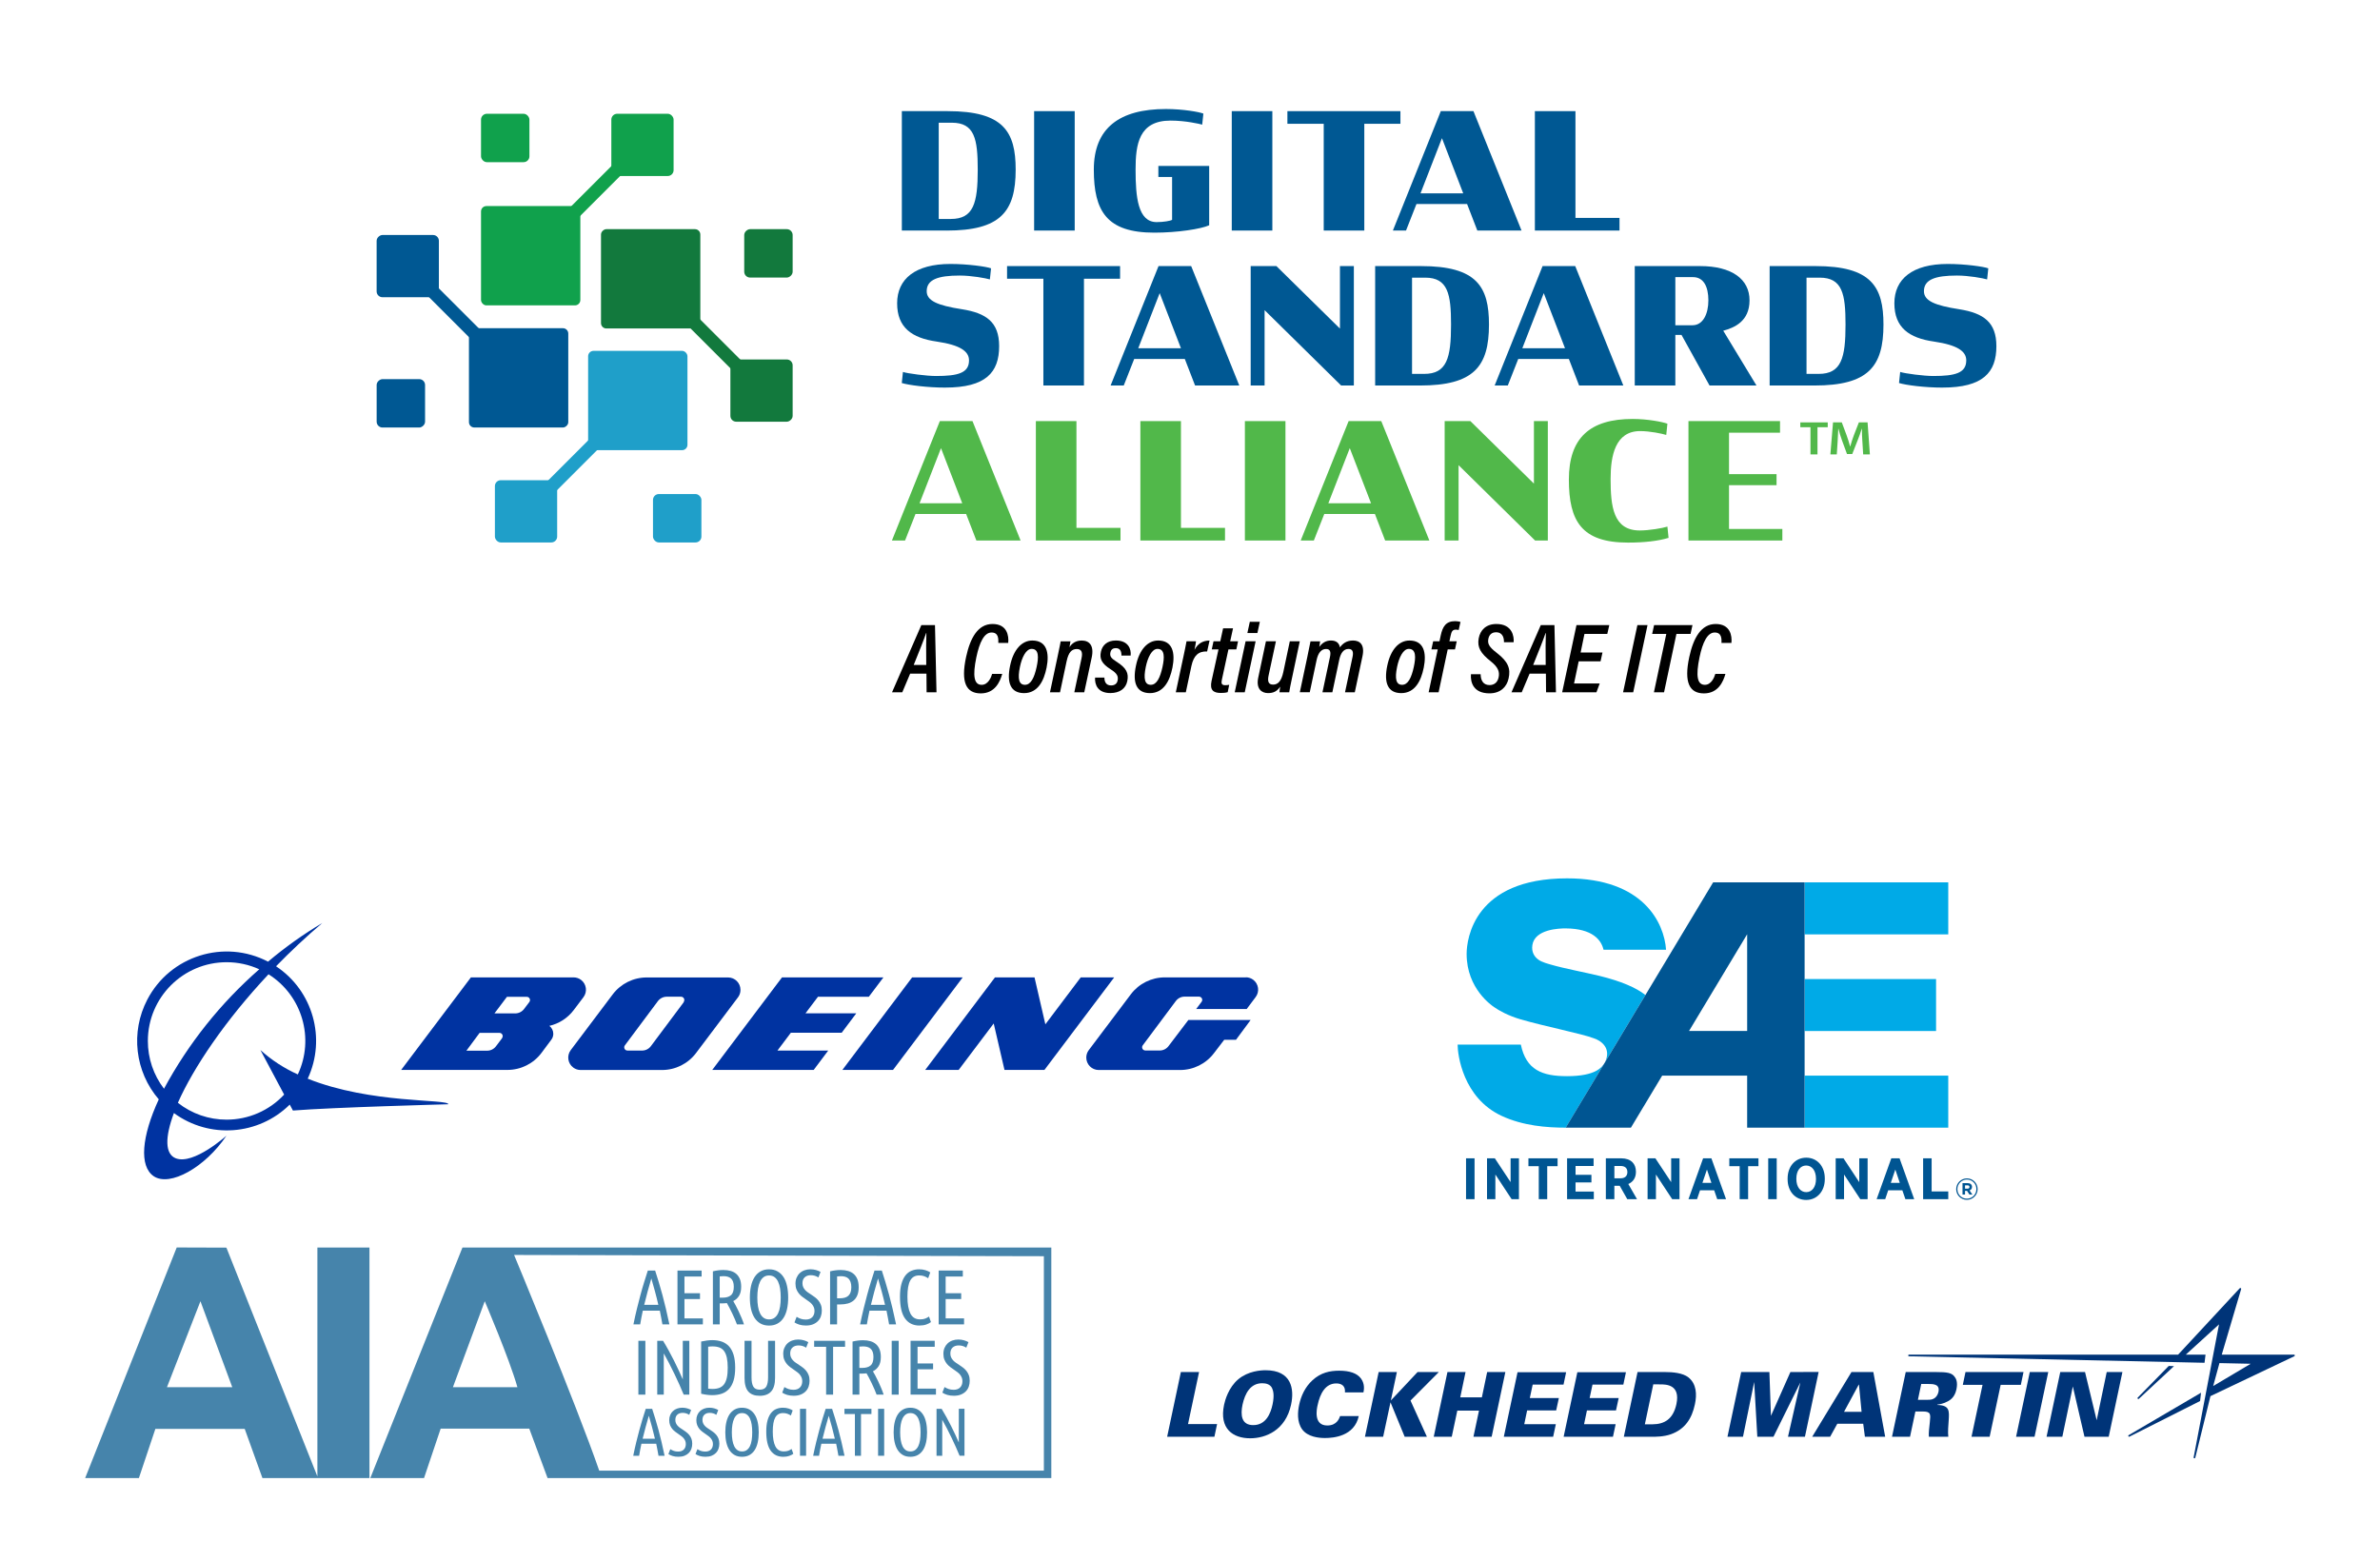 <?xml version="1.0" encoding="UTF-8"?><svg id="uuid-d65af43d-0f72-420c-bfb8-dbbe953b97a3" xmlns="http://www.w3.org/2000/svg" width="406.35mm" height="266.59mm" viewBox="0 0 1151.86 755.69"><path d="M440.49,326.09l-3.81,9.02h-4.96s14.18-32.52,14.18-32.52h6.61l.73,32.52h-4.79l-.07-9.02h-7.89ZM448.28,321.88c-.07-6.94-.07-12.42.07-15.43h-.13c-1.03,3.07-3.31,8.76-6.01,15.43h6.07Z"/><path d="M485.05,326.21c-1.02,3.66-3.44,9.43-10.38,9.43s-9.82-5.14-7.09-17.71c2-9.2,5.75-15.88,12.78-15.88s7.97,5.67,7.59,9.17h-4.79c.03-1.72.25-5.05-3.28-5.05s-5.85,4.72-7.36,12.03c-1.86,8.98-1.13,13.3,2.58,13.3,3.14,0,4.63-3.7,5.06-5.28h4.89Z"/><path d="M506.51,323.2c-1.28,6.44-4.29,12.31-10.88,12.31s-8.47-5.12-6.78-13.22c1.6-7.81,5.67-12.24,10.76-12.24,6.97,0,8.36,5.9,6.91,13.15ZM493.62,322.82c-1.21,5.82-.46,8.67,2.42,8.67s4.53-3.45,5.66-8.62c.99-4.56,1.19-8.77-2.41-8.77-2.71,0-4.72,4.1-5.67,8.71Z"/><path d="M511.78,318.1c1.09-5.06,1.39-6.73,1.56-7.66h4.73c-.06.6-.28,1.9-.47,2.83,1.2-1.86,3.02-3.21,5.94-3.21,3.71,0,6.03,2.45,4.83,8.15l-3.62,16.91h-4.81l3.5-16.52c.6-2.79.05-4.43-2.3-4.43-2.48,0-4.01,1.61-4.92,5.9l-3.2,15.05h-4.86l3.62-17.01Z"/><path d="M534.51,327.99c-.02,1.89.7,3.8,3.19,3.8,1.79,0,2.87-.84,3.19-2.36.44-2.09-.25-3.46-3.32-5.42-4.52-2.86-5.47-5.21-4.74-8.57.67-3.11,3.05-5.4,7.22-5.4,5.97,0,7.51,4.1,7.16,7.28h-4.46c.03-1.92-.52-3.59-2.75-3.59-1.12,0-2.22.46-2.57,2.02-.42,1.81.24,2.85,2.75,4.43,5.16,3.23,6.13,5.77,5.41,9.46-.72,3.66-3.66,5.84-8.2,5.84-6.12,0-7.6-4.06-7.41-7.5h4.53Z"/><path d="M567.42,323.2c-1.28,6.44-4.29,12.31-10.88,12.31s-8.47-5.12-6.78-13.22c1.6-7.81,5.67-12.24,10.76-12.24,6.97,0,8.36,5.9,6.91,13.15ZM554.53,322.82c-1.21,5.82-.46,8.67,2.42,8.67s4.53-3.45,5.66-8.62c.99-4.56,1.19-8.77-2.41-8.77-2.71,0-4.72,4.1-5.67,8.71Z"/><path d="M572.55,318.78c.85-4.01,1.4-6.58,1.7-8.35h4.58c-.13.97-.25,1.9-.72,4.13,1.64-3.12,4.11-4.48,7.28-4.5l-1.17,5.29c-4.17-.18-6.52,1.97-7.6,7l-2.71,12.76h-4.85l3.48-16.33Z"/><path d="M587.32,310.43h3.26l1.37-6.27h4.8l-1.37,6.27h3.8l-.82,3.93h-3.83l-3.18,14.69c-.33,1.58-.26,2.63,1.61,2.63.72,0,1.46-.09,1.94-.19l-.72,3.56c-1.01.34-2.47.38-3.4.38-3.64,0-5.33-1.48-4.43-5.77l3.37-15.31h-3.26l.85-3.93Z"/><path d="M602.84,310.43h4.85l-5.26,24.67h-4.85l5.26-24.67ZM604.88,300.98h4.85l-1.18,5.45h-4.85l1.18-5.45Z"/><path d="M625.33,328.03c-.71,3.43-1.24,5.84-1.38,7.08h-4.72c.02-.68.25-1.98.37-2.73-1.55,2.26-3.27,3.12-5.91,3.12-3.03,0-5.91-1.99-4.73-7.52l3.72-17.55h4.83l-3.52,16.42c-.57,2.68-.32,4.54,2.16,4.54,2.29,0,3.98-1.58,4.94-6.07l3.14-14.89h4.83l-3.72,17.59Z"/><path d="M632.74,317.84c.98-4.64,1.28-6.2,1.51-7.4h4.65c-.01.3-.24,1.94-.41,2.7,1.45-1.98,3.26-3.09,5.66-3.09,2.57,0,4,1.23,4.33,3.32,1.32-1.81,3.18-3.32,6.35-3.32s5.8,1.85,4.57,7.62l-3.71,17.43h-4.73l3.65-17.17c.44-2.14.18-3.81-1.97-3.81-2.46,0-3.84,2.17-4.49,5.31l-3.33,15.68h-4.78l3.63-17.08c.53-2.53.09-3.88-1.89-3.88-2.34,0-3.86,1.95-4.59,5.41l-3.3,15.54h-4.81l3.67-17.27Z"/><path d="M689.05,323.2c-1.28,6.44-4.29,12.31-10.88,12.31s-8.47-5.12-6.78-13.22c1.6-7.81,5.67-12.24,10.76-12.24,6.97,0,8.36,5.9,6.91,13.15ZM676.16,322.82c-1.21,5.82-.46,8.67,2.42,8.67s4.53-3.45,5.66-8.62c.99-4.56,1.19-8.77-2.41-8.77-2.71,0-4.72,4.1-5.67,8.71Z"/><path d="M691.43,335.11l4.4-20.75h-3.07l.86-3.93h3.05l.59-2.78c.91-4.26,2.47-6.98,7.01-6.98.76,0,2.15.2,2.57.37l-.87,3.93c-.38-.08-.84-.19-1.4-.19-1.69,0-2.1,1.06-2.52,2.99l-.58,2.66h3.55l-.85,3.93h-3.52l-4.4,20.75h-4.81Z"/><path d="M716.59,326.37c.02,2.58,1.01,5.25,4.3,5.25,2.35,0,3.94-1.37,4.43-3.85.5-2.58-.22-4.81-3.92-7.73-4.79-3.78-6.53-6.69-5.75-11.02.72-4,3.58-6.97,8.57-6.97,7.71,0,8.6,6.07,8.34,8.83h-4.68c.05-1.71-.39-4.82-3.83-4.82-2.17,0-3.39,1.29-3.74,3.29-.39,2.23.29,3.77,4.06,6.66,5.6,4.32,6.81,7.64,5.75,12.42-.89,4.06-3.91,7.19-9.25,7.19-7.8,0-9.27-5.31-8.97-9.26h4.69Z"/><path d="M740.29,326.09l-3.81,9.02h-4.96s14.18-32.52,14.18-32.52h6.61l.73,32.52h-4.79l-.07-9.02h-7.89ZM748.08,321.88c-.07-6.94-.07-12.42.07-15.43h-.13c-1.03,3.07-3.31,8.76-6.01,15.43h6.06Z"/><path d="M774.63,320.12h-10.58l-2.25,10.71h12.42l-1.58,4.28h-16.59l6.93-32.52h15.88l-.97,4.28h-11.05l-1.85,8.97h10.58l-.94,4.28Z"/><path d="M797.36,302.59l-6.93,32.52h-4.9l6.93-32.52h4.9Z"/><path d="M806.46,306.87h-6.86l.94-4.28h18.58l-.94,4.28h-6.83l-5.99,28.24h-4.9l5.99-28.24Z"/><path d="M835.06,326.21c-1.02,3.66-3.44,9.43-10.38,9.43s-9.82-5.14-7.09-17.71c2-9.2,5.76-15.88,12.78-15.88s7.97,5.67,7.59,9.17h-4.8c.03-1.72.25-5.05-3.28-5.05s-5.85,4.72-7.36,12.03c-1.86,8.98-1.13,13.3,2.58,13.3,3.14,0,4.63-3.7,5.06-5.28h4.89Z"/><path d="M493.95,261.64h-21.41l-4.96-12.84h-24.5l-5.05,12.84h-6.36l23.19-57.8h15.8l23.28,57.8ZM465.71,243.62l-10.29-26.69-10.38,26.69h20.67Z" style="fill:#51b84a;"/><path d="M542.29,261.64h-40.96v-57.8h19.64v51.68h21.32v6.12Z" style="fill:#51b84a;"/><path d="M592.87,261.64h-40.96v-57.8h19.64v51.68h21.32v6.12Z" style="fill:#51b84a;"/><path d="M622.13,261.64h-19.64v-57.8h19.64v57.8Z" style="fill:#51b84a;"/><path d="M691.79,261.64h-21.41l-4.96-12.84h-24.5l-5.05,12.84h-6.36l23.19-57.8h15.8l23.28,57.8ZM663.55,243.62l-10.29-26.69-10.38,26.69h20.67Z" style="fill:#51b84a;"/><path d="M749.11,261.64h-6.17l-37.03-36.47v36.47h-6.73v-57.8h12.44l30.76,30.26v-30.26h6.73v57.8Z" style="fill:#51b84a;"/><path d="M807.54,260.36c-5.05,1.53-11.78,2.29-19.64,2.29-22.44,0-28.61-10.37-28.61-30.52s10.19-29.33,30.86-29.33c7.29,0,14.59,1.45,16.83,2.3l-.56,5.44c-1.87-.6-7.85-1.87-12.62-1.87-12.06,0-14.31,11.9-14.31,23.12,0,13.26,1.22,24.99,14.12,24.99,4.49,0,11.03-1.11,13.37-1.87l.56,5.44Z" style="fill:#51b84a;"/><path d="M862.61,261.64h-45.44v-57.8h44.32v5.61h-24.69v20.06h23v5.36h-23v21.17h25.81v5.61Z" style="fill:#51b84a;"/><path d="M458.15,111.6h-21.68v-57.8h22.19c27.03,0,32.9,9.95,32.9,28.31,0,20.4-7.4,29.5-33.41,29.5ZM460.7,59.41h-6.38v46.58h5.87c10.97,0,13.01-7.65,13.01-23.89,0-14.79-1.53-22.7-12.5-22.7Z" style="fill:#005893;"/><path d="M520.13,111.6h-19.64v-57.8h19.64v57.8Z" style="fill:#005893;"/><path d="M585.21,109.05c-3.93,1.79-15.33,3.57-26.56,3.57-23,0-29.27-10.37-29.27-30.52s12.44-29.33,34.88-29.33c8.42,0,16.27,1.45,18.14,2.21l-.56,5.35c-1.22-.34-8.04-1.96-15.33-1.96-15.33,0-16.92,11.48-16.92,23.72,0,13.26,1.12,25.42,10.19,25.42,3.37,0,6.73-.6,7.48-1.11v-20.74h-6.64v-5.35h24.59v28.73Z" style="fill:#005893;"/><path d="M615.78,111.6h-19.64v-57.8h19.64v57.8Z" style="fill:#005893;"/><path d="M677.78,59.92h-17.49v51.68h-19.64v-51.68h-17.58v-6.12h54.7v6.12Z" style="fill:#005893;"/><path d="M736.4,111.6h-21.41l-4.96-12.84h-24.5l-5.05,12.84h-6.36l23.19-57.8h15.8l23.28,57.8ZM708.16,93.58l-10.29-26.69-10.38,26.69h20.67Z" style="fill:#005893;"/><path d="M783.8,111.6h-40.96v-57.8h19.64v51.68h21.32v6.12Z" style="fill:#005893;"/><path d="M457.48,187.62c-8.7,0-17.67-1.19-21.04-2.21l.56-5.36c2.34.77,11.5,1.96,15.99,1.96,10.66,0,15.99-1.45,15.99-7.57,0-4.33-4.11-7.4-15.62-9.1-12.06-1.7-19.17-6.8-19.17-18.53s8.7-19.04,25.81-19.04c8.42,0,17.39,1.28,19.64,2.12l-.56,5.36c-1.96-.59-8.98-1.87-14.59-1.87-10.57,0-15.99,1.96-15.99,7.57,0,4.59,5.05,6.88,17.11,8.75,11.69,1.87,17.95,6.21,17.95,17.85,0,12.75-6.45,20.06-26.09,20.06Z" style="fill:#005893;"/><path d="M542.1,134.92h-17.49v51.68h-19.64v-51.68h-17.58v-6.12h54.7v6.12Z" style="fill:#005893;"/><path d="M599.79,186.6h-21.41l-4.96-12.84h-24.5l-5.05,12.84h-6.36l23.19-57.8h15.8l23.28,57.8ZM571.55,168.58l-10.29-26.69-10.38,26.69h20.66Z" style="fill:#005893;"/><path d="M655.23,186.6h-6.17l-37.03-36.47v36.47h-6.73v-57.8h12.44l30.76,30.26v-30.26h6.73v57.8Z" style="fill:#005893;"/><path d="M687.22,186.6h-21.68v-57.8h22.19c27.03,0,32.9,9.95,32.9,28.31,0,20.4-7.4,29.5-33.41,29.5ZM689.77,134.41h-6.38v46.58h5.87c10.97,0,13.01-7.65,13.01-23.89,0-14.79-1.53-22.7-12.5-22.7Z" style="fill:#005893;"/><path d="M785.66,186.6h-21.41l-4.96-12.84h-24.5l-5.05,12.84h-6.36l23.19-57.8h15.8l23.28,57.8ZM757.43,168.58l-10.29-26.69-10.38,26.69h20.67Z" style="fill:#005893;"/><path d="M850.09,186.6h-22.72l-13.56-24.48h-2.99v24.48h-19.64v-57.8h31.61c15.43,0,23.94,6.38,23.94,16.58s-7.39,13.26-12.72,14.71l16.08,26.52ZM819.42,134.15h-8.6v23.29h8.32c5.05,0,7.67-5.44,7.67-12.07s-2.34-11.22-7.39-11.22Z" style="fill:#005893;"/><path d="M878.14,186.6h-21.68v-57.8h22.19c27.03,0,32.9,9.95,32.9,28.31,0,20.4-7.4,29.5-33.41,29.5ZM880.69,134.41h-6.38v46.58h5.87c10.97,0,13.01-7.65,13.01-23.89,0-14.79-1.53-22.7-12.5-22.7Z" style="fill:#005893;"/><path d="M940.12,187.62c-8.7,0-17.67-1.19-21.04-2.21l.56-5.36c2.34.77,11.5,1.96,15.99,1.96,10.66,0,15.99-1.45,15.99-7.57,0-4.33-4.11-7.4-15.62-9.1-12.06-1.7-19.17-6.8-19.17-18.53s8.7-19.04,25.81-19.04c8.42,0,17.39,1.28,19.64,2.12l-.56,5.36c-1.96-.59-8.98-1.87-14.59-1.87-10.57,0-15.99,1.96-15.99,7.57,0,4.59,5.05,6.88,17.11,8.75,11.69,1.87,17.95,6.21,17.95,17.85,0,12.75-6.45,20.06-26.09,20.06Z" style="fill:#005893;"/><path d="M876.23,206.8h-4.92v-2.34h13.27v2.34h-4.96v13.16h-3.4v-13.16Z" style="fill:#51b84a;"/><path d="M901.34,213.74c-.12-1.92-.24-4.24-.22-6.23h-.08c-.56,1.84-1.28,3.87-2.01,5.68l-2.59,6.59h-2.54l-2.37-6.47c-.68-1.87-1.33-3.92-1.78-5.8h-.07c-.07,1.95-.19,4.29-.32,6.32l-.4,6.13h-3.11l1.29-15.5h4.24l2.33,6.24c.66,1.88,1.25,3.66,1.68,5.39h.08c.46-1.71,1.06-3.52,1.75-5.4l2.43-6.23h4.21l1.12,15.5h-3.25l-.38-6.22Z" style="fill:#51b84a;"/><rect x="273.4" y="88.73" width="30.98" height="6.38" transform="translate(558.16 -47.35) rotate(135)" style="fill:#10a14c;"/><rect x="232.8" y="99.75" width="48.07" height="48.07" rx="2.6" ry="2.6" style="fill:#10a14c;"/><rect x="295.87" y="55.07" width="30.13" height="30.13" rx="2.83" ry="2.83" style="fill:#10a14c;"/><rect x="232.8" y="55.07" width="23.43" height="23.43" rx="2.84" ry="2.84" style="fill:#10a14c;"/><rect x="203.65" y="147.66" width="30.98" height="6.38" transform="translate(170.85 -110.77) rotate(45)" style="fill:#005893;"/><rect x="226.96" y="158.87" width="48.07" height="48.07" rx="2.6" ry="2.6" transform="translate(68.09 433.9) rotate(-90)" style="fill:#005893;"/><rect x="182.28" y="113.74" width="30.13" height="30.13" rx="2.83" ry="2.83" transform="translate(68.54 326.16) rotate(-90)" style="fill:#005893;"/><rect x="182.28" y="183.52" width="23.43" height="23.43" rx="2.84" ry="2.84" transform="translate(-1.23 389.23) rotate(-90)" style="fill:#005893;"/><rect x="331.27" y="163.83" width="30.98" height="6.38" transform="translate(473.86 530.32) rotate(-135)" style="fill:#12793d;"/><rect x="290.87" y="110.93" width="48.07" height="48.07" rx="2.6" ry="2.6" transform="translate(449.87 -179.94) rotate(90)" style="fill:#12793d;"/><rect x="353.49" y="174" width="30.13" height="30.13" rx="2.83" ry="2.83" transform="translate(557.62 -179.49) rotate(90)" style="fill:#12793d;"/><rect x="360.19" y="110.93" width="23.43" height="23.43" rx="2.84" ry="2.84" transform="translate(494.55 -249.26) rotate(90)" style="fill:#12793d;"/><rect x="261.14" y="222.54" width="30.98" height="6.38" transform="translate(-78.59 261.72) rotate(-45)" style="fill:#1f9fc9;"/><rect x="284.65" y="169.84" width="48.07" height="48.07" rx="2.6" ry="2.6" transform="translate(617.36 387.75) rotate(180)" style="fill:#1f9fc9;"/><rect x="239.52" y="232.46" width="30.13" height="30.13" rx="2.83" ry="2.83" transform="translate(509.17 495.04) rotate(180)" style="fill:#1f9fc9;"/><rect x="316.04" y="239.16" width="23.43" height="23.43" rx="2.84" ry="2.84" transform="translate(655.5 501.74) rotate(180)" style="fill:#1f9fc9;"/><path d="M758.26,520.93c-11.9,0-19.68-3.04-22.21-15.28h-30.6c0,4.9,2.57,25.72,21.19,34.45,10.43,4.9,22.08,5.76,31.14,5.76l18.7-31.12c-1.29,1.77-3.89,6.2-18.21,6.2M796.34,481.66l-19.59,32.6c3.39-6.98-2.08-10.67-5.49-11.7-5.73-2.2-23.72-5.74-35.39-9.15-5.84-1.71-10.51-4.28-12.8-5.93-.77-.55-13.26-8.72-13.26-25.72,0-7.24,3.61-36.58,48.61-36.58,36.99,0,47.02,21.62,47.91,34.56h-30.26c-1.07-4.71-5.32-10.25-18.3-10.33-2.99-.02-14.99.31-16.15,8.1-.49,3.28.94,5.55,2.81,6.95,1.86,1.4,5.19,2.18,6.39,2.54,5.47,1.64,17.44,3.95,23.33,5.4,10.28,2.53,17.62,5.63,22.2,9.26M942.91,427.12h-69.52v25.17h69.52v-25.17ZM937.01,473.91h-63.62v25.17h63.62v-25.17ZM873.39,520.68h69.52v25.17h-69.52v-25.17Z" style="fill:#00aae7;"/><path d="M845.58,499.05h-28.13l28.13-46.81v46.81ZM873.39,427.12h-44.28l-32.77,54.54-19.59,32.6-.28.47-18.7,31.12h31.56l15.13-25.19h41.12v25.19h27.81v-118.74ZM919.45,572.57l-2.16-6.44-2.19,6.44h4.35ZM926.44,580.49h-4.27l-1.48-4.3h-6.85l-1.45,4.3h-4.15l7.1-19.79h4l7.1,19.79ZM878.89,570.54c0-3.9-1.99-6.36-4.75-6.36s-4.75,2.43-4.75,6.33v.2c0,3.9,2.02,6.36,4.78,6.36s4.72-2.43,4.72-6.33v-.2ZM883.16,570.42v.34c0,5.91-3.75,10.09-9.01,10.09s-8.99-4.12-8.99-10.03v-.34c0-5.94,3.75-10.09,9.01-10.09s8.99,4.12,8.99,10.03M855.77,580.49h4.12v-19.79h-4.12v19.79ZM836.95,564.49h5v16h4.1v-16h5v-3.79h-14.11v3.79ZM934.86,560.7h-4.12v19.79h12.17v-3.76h-8.05v-16.03ZM899.83,572.23l-7.62-11.53h-3.78v19.79h4.04v-11.96l7.88,11.96h3.53v-19.79h-4.04v11.53ZM828.28,572.57l-2.16-6.44-2.19,6.44h4.35ZM828.27,560.7l7.1,19.79h-4.27l-1.48-4.3h-6.85l-1.45,4.3h-4.15l7.09-19.79h4ZM739.73,564.49h5v16h4.09v-16h5.01v-3.79h-14.11v3.79ZM731.1,572.23l-7.63-11.53h-3.79v19.79h4.04v-11.96l7.88,11.96h3.53v-19.79h-4.04v11.53ZM762.53,572.37h7.68v-3.7h-7.68v-4.27h8.73v-3.7h-12.83v19.79h12.94v-3.71h-8.85v-4.41ZM709.53,580.49h4.12v-19.79h-4.12v19.79ZM787.61,567.37c0-1.98-1.22-2.97-3.33-2.97h-2.96v5.96h3.05c2.11,0,3.24-1.18,3.24-2.97v-.03ZM788.06,573.14l4.23,7.35h-4.72l-3.67-6.5h-2.59v6.5h-4.12v-19.79h7.48c2.3,0,4.15.65,5.4,1.89,1.08,1.08,1.68,2.63,1.68,4.58v.12c0,3-1.5,4.89-3.69,5.85M808.8,560.7h4.04v19.79h-3.53l-7.88-11.96v11.96h-4.04v-19.79h3.78l7.63,11.53v-11.53ZM953.18,574.59c0-.55-.37-.82-.97-.82h-1.19v1.62h1.22c.61,0,.94-.33.94-.8M953.22,576.24l1.35,1.98h-1.42l-1.17-1.78h-.96v1.78h-1.22v-5.52h2.45c1.32,0,2.16.67,2.16,1.82,0,.9-.49,1.46-1.19,1.72M956.52,575.59c0-2.55-1.97-4.61-4.58-4.61s-4.6,2.09-4.6,4.64,1.96,4.6,4.58,4.6,4.6-2.08,4.6-4.63M957.13,575.59c0,2.84-2.29,5.21-5.21,5.21s-5.18-2.34-5.18-5.18,2.3-5.21,5.21-5.21,5.18,2.34,5.18,5.18" style="fill:#005592;"/><path d="M148.93,522.14c9.05-19.43,2.53-42.55-15.33-54.4,6.94-7.14,14.46-14.21,22.4-20.96-9.26,5.5-18.05,11.77-26.27,18.72-21.22-11.06-47.39-2.83-58.45,18.39-8.19,15.71-5.99,34.83,5.56,48.27-8.29,17.95-9.6,32.35-2.43,37.22,7.84,5.22,24.86-4.26,35.2-19.65,0,0-15.81,14.24-24.48,10.98-5.34-2.02-5.34-10.21-.96-21.92,17.16,12.59,40.92,10.85,56.06-4.1l1.54,2.88c18.88-1.54,75.23-3.04,75.23-3.04-.13-2.66-37.44-.1-68.06-12.38ZM71.56,503.87c.02-21.07,17.12-38.13,38.18-38.1,5.43,0,10.79,1.17,15.74,3.42-18.71,16.36-34.32,35.95-46.11,57.82-5.08-6.64-7.83-14.77-7.81-23.14ZM109.67,541.98c-8.56.02-16.87-2.86-23.58-8.16,7.55-17.02,22.91-39.87,43.87-62.21,16.29,10.26,22.37,31.06,14.18,48.48-6.62-2.97-12.73-6.95-18.11-11.81l11.49,21.57c-7.19,7.74-17.28,12.13-27.84,12.13Z" style="fill:#0033a1;"/><polygon points="407.37 499.9 414.41 490.52 389.83 490.52 395.88 482.49 420.49 482.49 427.56 473.11 378.47 473.11 344.71 517.91 393.8 517.91 400.84 508.54 376.26 508.54 382.76 499.9 407.37 499.9 407.37 499.9" style="fill:#0033a1;"/><polygon points="441.45 473.11 407.69 517.91 432.2 517.91 465.93 473.11 441.45 473.11 441.45 473.11" style="fill:#0033a1;"/><polygon points="523.05 473.11 505.93 495.83 500.68 473.11 481.54 473.11 447.78 517.91 463.97 517.91 480.93 495.42 486.15 517.91 505.48 517.91 539.24 473.11 523.05 473.11 523.05 473.11" style="fill:#0033a1;"/><path d="M603.11,473.11h-39.36c-6.48,0-12.59,3.04-16.48,8.22l-20.32,26.98c-.79,1.04-1.22,2.31-1.22,3.62,0,3.31,2.67,6,5.98,6.02h39.36c6.49.01,12.61-3.03,16.51-8.22l4.9-6.4h5.7l7.1-9.6h-30.14l-9.6,12.64c-1.01,1.35-2.6,2.15-4.29,2.14h-6.94c-.87,0-1.57-.7-1.57-1.57h0c0-.34.11-.66.32-.93l16-21.44c1.01-1.36,2.6-2.15,4.29-2.14h6.94c.87,0,1.57.7,1.57,1.57h0c0,.33-.12.66-.32.93l-2.62,3.49h24.45l4.32-5.76c2-2.63,1.48-6.39-1.15-8.38-1.05-.8-2.33-1.22-3.65-1.22l.22.06Z" style="fill:#0033a1;"/><path d="M358.37,479.13c0-3.3-2.68-5.98-5.98-5.98h-39.36c-6.49-.01-12.61,3.03-16.51,8.22l-20.32,26.98c-1.98,2.67-1.42,6.44,1.25,8.42,1.03.76,2.27,1.18,3.55,1.18h39.36c6.49.01,12.61-3.03,16.51-8.22l20.32-26.98c.78-1.04,1.2-2.31,1.18-3.62ZM331.01,484.99l-16,21.41c-1.01,1.36-2.6,2.15-4.29,2.14h-7.07c-.87,0-1.56-.72-1.55-1.58,0-.33.11-.65.3-.91l16-21.44c1.02-1.34,2.6-2.14,4.29-2.14h6.94c.87,0,1.57.7,1.57,1.57,0,.33-.12.66-.32.93l.13.03Z" style="fill:#0033a1;"/><path d="M265.8,496.6c4.76-1.08,8.98-3.81,11.9-7.71l4.67-6.18c2-2.63,1.48-6.39-1.15-8.38-1.05-.8-2.33-1.22-3.65-1.22h-49.66l-33.76,44.8h51.39c6.49.01,12.61-3.03,16.51-8.22l4.77-6.4c.63-.83.97-1.84.96-2.88,0-1.53-.73-2.96-1.95-3.87l-.03.06ZM243.08,502.43l-3.04,4.03c-1.01,1.35-2.6,2.15-4.29,2.14h-10.02l6.4-8.64h9.6c.87,0,1.57.7,1.57,1.57h0c0,.34-.11.66-.32.93l.1-.03ZM256.2,485.02l-2.59,3.42c-1.02,1.34-2.61,2.12-4.29,2.11h-10.02l6.05-8.03h9.6c.87,0,1.57.7,1.57,1.57h0c0,.33-.12.66-.32.93Z" style="fill:#0033a1;"/><path d="M571.51,664.15h8.81l-5.34,25.17h14.06l-1.3,6.16h-22.87l6.64-31.33Z" style="fill:#003478;"/><path d="M599.33,667.62c4.82-3.99,10.89-4.34,13.19-4.34,12.5,0,13.98,8.98,12.33,16.62-2.65,12.5-12.33,16.32-19.79,16.32-8.33,0-15.1-4.6-12.63-16.27.44-2.08,2.13-8.33,6.9-12.33ZM606.53,689.84c6.21,0,8.46-5.73,9.37-10.07.91-4.39.35-6.55-.3-7.94-.91-1.74-2.82-2.26-4.73-2.26-5.73,0-8.33,4.95-9.51,10.33-1.04,4.99-.61,9.94,5.17,9.94h0Z" style="fill:#003478;"/><path d="M650.92,674c.3-3.17-1.69-4.34-4.17-4.34-5.25,0-7.86,4.82-9.07,10.55-.44,1.91-2.04,9.81,4.69,9.81,4.6,0,5.77-3.34,6.21-4.56h9.03c-2.13,9.81-12.28,10.63-16.36,10.63-3.04,0-8.29-.52-11.02-4.17-2.65-3.65-2.17-8.63-1.47-11.89.91-4.3,2.82-8.59,6.47-11.93,3.99-3.65,8.33-4.6,12.89-4.6,5.08,0,8.68,1.22,10.59,3.82,1.95,2.69,1.39,5.51,1.17,6.68h-8.94Z" style="fill:#003478;"/><path d="M667.24,664.15h8.81l-2.91,13.76,12.93-13.76h10.29l-13.71,13.8,7.94,17.53h-10.76l-6.86-16.67-3.56,16.67h-8.81l6.64-31.33Z" style="fill:#003478;"/><path d="M700.52,664.15h8.77l-2.56,12.24h10.46l2.56-12.24h8.81l-6.64,31.33h-8.81l2.69-12.67h-10.5l-2.69,12.67h-8.72l6.64-31.33Z" style="fill:#003478;"/><path d="M734.45,664.24h23.52l-1.26,5.99h-14.93l-1.39,6.51h14.06l-1.3,5.99h-14.06l-1.39,6.68h15.28l-1.3,6.07h-23.87l6.64-31.25h0Z" style="fill:#003478;"/><path d="M763.4,664.24h23.52l-1.26,5.99h-14.93l-1.39,6.51h14.06l-1.3,5.99h-14.06l-1.39,6.68h15.28l-1.3,6.07h-23.87l6.64-31.25h0Z" style="fill:#003478;"/><path d="M792.52,664.15h13.24c3.73,0,8.63.39,11.41,2.6,3.95,3.17,4.12,8.33,3.13,12.98-1.47,6.95-4.77,12.07-11.63,14.54-3.47,1.22-7.29,1.22-9.46,1.22h-13.32l6.64-31.33h0ZM796.07,689.45h3.73c5.77-.04,9.98-2.52,11.55-9.81,2-9.51-5.12-9.51-7.77-9.51l-3.43-.04-4.08,19.36h0Z" style="fill:#003478;"/><path d="M842.68,664.15h13.67l.74,21.22,9.42-21.22,13.67-.04-6.64,31.38h-8.2l5.99-26.3-13.02,26.3h-7.81l-1.52-26.52-5.42,26.52h-7.51l6.64-31.33h0Z" style="fill:#003478;"/><path d="M896.06,664.15h10.59l5.73,31.33h-9.81l-.82-6.29h-12.54l-3.47,6.29h-8.68l19.01-31.33h0ZM900.96,683.42l-1.26-13.15h-.13l-7.12,13.15h8.51Z" style="fill:#003478;"/><path d="M922.31,664.15h14.49c5.64,0,7.73.35,9.16,2.26.78.95,1.61,2.69.91,6.07-.74,3.43-2.43,4.9-4.12,5.82-2.26,1.26-4.21,1.47-5.12,1.61l-.04.17c6.07.17,5.82,2.87,5.51,7.68-.17,2.13-.44,5.51-.17,7.73h-9.42c-.13-1.91.17-4.3.48-7.08.39-3.78.56-5.16-3.34-5.16h-3.65l-2.6,12.24h-8.72l6.64-31.33h0ZM928.21,677.61h3.26c1.91,0,2.86,0,3.65-.26,2.04-.61,2.82-2.56,3.04-3.56.82-3.86-2.56-3.86-5.08-3.86h-3.25l-1.61,7.68h0Z" style="fill:#003478;"/><path d="M959.5,670.36h-9.55l1.3-6.21h28.08l-1.3,6.21h-9.76l-5.34,25.13h-8.77l5.34-25.13h0Z" style="fill:#003478;"/><path d="M982.37,664.15h8.94l-6.64,31.33h-8.94l6.64-31.33Z" style="fill:#003478;"/><path d="M997.12,664.15h11.98l5.64,23.35,4.86-23.35h7.6l-6.64,31.33h-11.72l-5.64-24.35-5.08,24.35h-7.64l6.64-31.33h0Z" style="fill:#003478;"/><path d="M1075.28,655.72l9.38-31.74c.11-.41-.4-.69-.69-.38l-29.81,32.12h-130.23c-.52,0-.55.8-.02.81l127.32,2.79,8.02.18,7.69.17.48-3.94h-9.55l16.08-14.65-2.8,14.65-4.09,21.43-5.39,28.28c-.1.51.65.68.79.18l7.33-29.8,40.62-19.33c.38-.19.25-.77-.18-.77h-34.96ZM1074.16,659.82l15.12.33-18.16,10.78,3.04-11.11h0Z" style="fill:#003478;"/><path d="M1052.17,661.3l-2.56-.09-15.01,15.32c-.35.37.18.92.56.58l17.01-15.82h0Z" style="fill:#003478;"/><path d="M1064.78,678.19l.46-4.02-35.02,20.54c-.44.27-.08.94.39.71l34.18-17.24h0Z" style="fill:#003478;"/><path d="M41.21,715.48l44.32-111.63,24.04.08,44.04,110.75v-110.8h25.2v111.6h-51.8l-8.58-23.82h-43.23s-7.98,23.82-7.98,23.82h-26ZM80.81,671.48h31.6l-15.4-41.6-16.2,41.6Z" style="fill:#4684ab;"/><path d="M508.81,603.88v111.6h-243.8l-8.86-23.94h-42.87s-8.06,23.94-8.06,23.94h-26l44.6-111.6h285ZM290.01,711.88h215.2v-103.8l-256.4-.6s29.93,71.89,41.2,104.4ZM219.21,671.48h31.2c-3.79-13.5-15.8-41.6-15.8-41.6l-15.4,41.6Z" style="fill:#4684ab;"/><path d="M317.07,615.03c.6,1.88,1.2,3.77,1.78,5.69.59,1.92,1.16,3.93,1.73,6.04s1.13,4.34,1.69,6.69,1.13,4.9,1.7,7.64h-3.38c-.2-1.13-.4-2.25-.61-3.35-.21-1.1-.43-2.21-.65-3.31h-8.22c-.25,1.1-.48,2.21-.68,3.31-.2,1.1-.4,2.22-.6,3.35h-3.27c.55-2.73,1.12-5.27,1.7-7.63.58-2.36,1.15-4.59,1.72-6.69.57-2.11,1.14-4.12,1.74-6.03.59-1.92,1.19-3.82,1.8-5.7h3.56ZM315.22,618.86c-.61,2.09-1.2,4.18-1.78,6.29-.58,2.1-1.13,4.26-1.66,6.46h6.83c-.5-2.2-1.04-4.36-1.61-6.46-.57-2.1-1.17-4.2-1.77-6.28Z" style="fill:#4684ab;"/><path d="M327.88,641.08v-26.06h11.69v2.9h-8.31v8.08h7.52v2.82h-7.52v9.36h8.91v2.9h-12.3Z" style="fill:#4684ab;"/><path d="M345.02,615.4c1.75-.43,3.45-.64,5.08-.64,1.3,0,2.48.15,3.53.45,1.05.3,1.96.78,2.71,1.43.75.65,1.33,1.49,1.75,2.52.41,1.03.62,2.27.62,3.72,0,1.8-.34,3.27-1.03,4.38-.69,1.12-1.62,1.96-2.8,2.54.3.5.68,1.18,1.15,2.05.46.86.94,1.82,1.43,2.86.49,1.04.96,2.11,1.43,3.21.46,1.1.86,2.16,1.18,3.16h-3.41c-.27-.75-.62-1.6-1.03-2.56-.41-.95-.84-1.9-1.29-2.84-.45-.94-.9-1.84-1.35-2.71-.45-.87-.85-1.6-1.2-2.2-.4.05-.81.09-1.24.11-.43.03-.85.04-1.28.04h-.94v10.15h-3.31v-25.68ZM348.33,628.15h1.43c1.73,0,3.06-.39,3.99-1.18.93-.79,1.39-2.15,1.39-4.08,0-.98-.12-1.8-.36-2.46-.24-.66-.58-1.19-1.02-1.58-.44-.39-.97-.67-1.58-.85-.61-.18-1.3-.26-2.05-.26-.65,0-1.25.04-1.8.11v10.3Z" style="fill:#4684ab;"/><path d="M381.46,628.08c0,2.03-.18,3.88-.55,5.55-.36,1.67-.93,3.1-1.69,4.29-.77,1.19-1.73,2.11-2.9,2.76-1.17.65-2.54.98-4.12.98s-2.95-.33-4.12-.98c-1.17-.65-2.13-1.57-2.9-2.76-.77-1.19-1.33-2.62-1.71-4.29-.38-1.67-.56-3.52-.56-5.55s.19-3.88.56-5.56.95-3.11,1.71-4.31c.76-1.19,1.73-2.12,2.9-2.78,1.17-.66,2.54-1,4.12-1s2.95.33,4.12,1c1.17.67,2.13,1.59,2.9,2.78.76,1.19,1.33,2.63,1.69,4.31.36,1.68.55,3.53.55,5.56ZM377.85,628.08c0-1.58-.1-3.02-.3-4.32-.2-1.3-.53-2.42-.98-3.37-.45-.94-1.03-1.67-1.75-2.2s-1.59-.79-2.61-.79-1.9.26-2.61.79-1.3,1.26-1.75,2.2c-.45.94-.78,2.06-1,3.37-.21,1.3-.32,2.75-.32,4.32s.11,3.02.32,4.32c.21,1.3.55,2.42,1,3.35s1.03,1.65,1.75,2.16,1.58.77,2.61.77,1.9-.26,2.61-.77,1.3-1.23,1.75-2.16.78-2.04.98-3.35c.2-1.3.3-2.75.3-4.32Z" style="fill:#4684ab;"/><path d="M389.95,638.75c1.35,0,2.4-.38,3.14-1.13s1.11-1.77,1.11-3.05c0-.68-.11-1.28-.34-1.8s-.52-1-.88-1.43c-.36-.43-.78-.81-1.26-1.17-.48-.35-.97-.7-1.47-1.05-.58-.4-1.18-.83-1.8-1.28-.63-.45-1.2-.98-1.71-1.58-.51-.6-.93-1.3-1.26-2.11-.33-.8-.49-1.74-.49-2.82s.18-2,.55-2.86c.36-.85.86-1.58,1.5-2.18s1.4-1.07,2.29-1.39c.89-.33,1.85-.49,2.88-.49s1.93.13,2.78.38c.85.25,1.57.55,2.14.9l-1.05,2.67c-.53-.35-1.1-.62-1.71-.81-.61-.19-1.26-.28-1.94-.28-1.23,0-2.21.33-2.95,1-.74.67-1.11,1.64-1.11,2.91,0,.7.12,1.32.36,1.84.24.53.55,1,.94,1.43.39.43.84.81,1.35,1.17.51.35,1.06.71,1.64,1.09.58.38,1.17.79,1.77,1.24s1.15.97,1.64,1.56c.49.59.89,1.28,1.2,2.07.31.79.47,1.72.47,2.8,0,.98-.15,1.91-.45,2.78-.3.88-.77,1.65-1.41,2.31-.64.66-1.44,1.19-2.41,1.58-.96.39-2.1.58-3.4.58-1.2,0-2.26-.14-3.16-.41-.9-.28-1.7-.64-2.41-1.09l1.05-2.71c.65.4,1.32.72,2.01.96.69.24,1.49.36,2.39.36Z" style="fill:#4684ab;"/><path d="M401.76,615.4c1.75-.43,3.47-.64,5.15-.64,1.3,0,2.49.16,3.55.47,1.06.31,1.98.8,2.74,1.47.76.67,1.35,1.52,1.77,2.58.41,1.05.62,2.32.62,3.8s-.21,2.79-.64,3.85c-.43,1.07-1.03,1.93-1.81,2.59-.78.66-1.71,1.15-2.8,1.45s-2.3.45-3.63.45h-1.58v9.66h-3.38v-25.68ZM405.14,628.45h1.35c.85,0,1.62-.09,2.31-.28.69-.19,1.27-.49,1.75-.92.48-.43.84-.98,1.09-1.65s.38-1.52.38-2.52-.12-1.85-.38-2.54c-.25-.69-.6-1.24-1.03-1.65-.44-.41-.97-.71-1.6-.88-.63-.18-1.32-.26-2.07-.26-.65,0-1.25.04-1.81.11v10.6Z" style="fill:#4684ab;"/><path d="M426.78,615.03c.6,1.88,1.2,3.77,1.78,5.69.59,1.92,1.17,3.93,1.73,6.04s1.13,4.34,1.69,6.69c.56,2.36,1.13,4.9,1.7,7.64h-3.38c-.19-1.13-.4-2.25-.61-3.35-.21-1.1-.43-2.21-.65-3.31h-8.22c-.25,1.1-.48,2.21-.68,3.31-.2,1.1-.4,2.22-.6,3.35h-3.27c.55-2.73,1.12-5.27,1.7-7.63.58-2.36,1.15-4.59,1.72-6.69.57-2.11,1.14-4.12,1.74-6.03.59-1.92,1.19-3.82,1.8-5.7h3.56ZM424.94,618.86c-.61,2.09-1.2,4.18-1.78,6.29-.58,2.1-1.13,4.26-1.66,6.46h6.83c-.5-2.2-1.04-4.36-1.61-6.46-.57-2.1-1.17-4.2-1.77-6.28Z" style="fill:#4684ab;"/><path d="M445.04,641.65c-3.06,0-5.4-1.14-7.03-3.42s-2.44-5.8-2.44-10.57c0-2.43.23-4.49.7-6.17.46-1.68,1.11-3.04,1.94-4.1.83-1.05,1.8-1.81,2.93-2.27s2.36-.7,3.68-.7c1.1,0,2.13.14,3.08.43.95.29,1.73.65,2.33,1.07l-1.02,2.82c-.6-.4-1.25-.73-1.94-.98-.69-.25-1.49-.38-2.39-.38-2.01,0-3.46.83-4.36,2.5s-1.35,4.25-1.35,7.76.48,6.25,1.43,8.16c.95,1.91,2.51,2.86,4.66,2.86,1.03,0,1.86-.12,2.5-.38.64-.25,1.26-.58,1.86-.98l.94,2.67c-.58.45-1.33.84-2.27,1.17-.94.33-2.02.49-3.25.49Z" style="fill:#4684ab;"/><path d="M454.29,641.08v-26.06h11.69v2.9h-8.31v8.08h7.52v2.82h-7.52v9.36h8.91v2.9h-12.29Z" style="fill:#4684ab;"/><path d="M308.96,649.03h3.38v26.06h-3.38v-26.06Z" style="fill:#4684ab;"/><path d="M330.88,675.08c-.6-1.48-1.28-3.08-2.05-4.79s-1.57-3.45-2.41-5.19c-.84-1.74-1.7-3.47-2.58-5.19-.88-1.72-1.74-3.31-2.59-4.79v19.97h-3.16v-26.06h2.82c.95,1.55,1.87,3.15,2.76,4.78.89,1.63,1.74,3.24,2.54,4.83.8,1.59,1.56,3.16,2.27,4.7s1.37,3,1.97,4.38v-18.69h3.16v26.06h-2.74Z" style="fill:#4684ab;"/><path d="M355.81,662.04c0,2.43-.26,4.49-.77,6.18-.51,1.69-1.25,3.06-2.22,4.12-.97,1.05-2.13,1.82-3.5,2.29s-2.89.71-4.57.71-3.51-.23-5.41-.68v-25.27c.95-.2,1.88-.36,2.78-.49.9-.12,1.77-.19,2.59-.19,1.7,0,3.24.24,4.61.71,1.37.48,2.53,1.24,3.5,2.29.96,1.05,1.7,2.42,2.22,4.12.51,1.69.77,3.75.77,6.19ZM352.2,662.04c0-1.86-.14-3.43-.41-4.74-.28-1.3-.7-2.37-1.28-3.2-.58-.83-1.33-1.43-2.27-1.8s-2.06-.56-3.37-.56c-.35,0-.7.01-1.05.04-.35.02-.71.06-1.09.11v20.3c.38.05.74.09,1.09.11.35.03.69.04,1.02.04,1.33,0,2.46-.19,3.38-.56.93-.38,1.69-.97,2.27-1.79s1.02-1.87,1.3-3.18c.28-1.3.41-2.89.41-4.77Z" style="fill:#4684ab;"/><path d="M367.63,675.65c-2.43,0-4.25-.69-5.47-2.07-1.22-1.38-1.82-3.56-1.82-6.54v-18.01h3.38v17.71c0,1.98.29,3.47.86,4.46.58.99,1.62,1.49,3.12,1.49s2.61-.51,3.18-1.52c.56-1.01.85-2.49.85-4.42v-17.71h3.38v18.01c0,2.93-.63,5.1-1.88,6.5-1.25,1.4-3.12,2.11-5.6,2.11Z" style="fill:#4684ab;"/><path d="M384.02,672.75c1.35,0,2.4-.38,3.14-1.13.74-.75,1.11-1.77,1.11-3.05,0-.68-.11-1.28-.34-1.8s-.52-1-.88-1.43c-.36-.43-.78-.81-1.26-1.17-.48-.35-.97-.7-1.47-1.05-.58-.4-1.18-.83-1.8-1.28-.63-.45-1.2-.98-1.71-1.58-.51-.6-.93-1.3-1.26-2.11-.33-.8-.49-1.74-.49-2.82s.18-2,.55-2.86c.36-.85.86-1.58,1.5-2.18s1.4-1.07,2.29-1.39c.89-.33,1.85-.49,2.88-.49s1.93.13,2.78.38c.85.25,1.57.55,2.14.9l-1.05,2.67c-.53-.35-1.1-.62-1.71-.81-.61-.19-1.26-.28-1.94-.28-1.23,0-2.21.33-2.95,1-.74.67-1.11,1.64-1.11,2.91,0,.7.12,1.32.36,1.84.24.53.55,1,.94,1.43.39.43.84.81,1.35,1.17.51.35,1.06.71,1.64,1.09s1.17.79,1.77,1.24,1.15.97,1.64,1.56.89,1.28,1.2,2.07c.31.79.47,1.72.47,2.8,0,.98-.15,1.91-.45,2.78-.3.88-.77,1.65-1.41,2.31s-1.44,1.19-2.41,1.58c-.97.39-2.1.58-3.4.58-1.2,0-2.26-.14-3.16-.41-.9-.28-1.7-.64-2.41-1.09l1.05-2.71c.65.4,1.32.72,2.01.96.69.24,1.49.36,2.39.36Z" style="fill:#4684ab;"/><path d="M408.99,649.03v2.9h-5.79v23.16h-3.38v-23.16h-5.79v-2.9h14.96Z" style="fill:#4684ab;"/><path d="M412.61,649.4c1.75-.43,3.45-.64,5.08-.64,1.3,0,2.48.15,3.53.45s1.96.78,2.71,1.43c.75.65,1.33,1.49,1.75,2.52.41,1.03.62,2.27.62,3.72,0,1.8-.34,3.27-1.03,4.38-.69,1.12-1.62,1.96-2.8,2.54.3.5.68,1.18,1.15,2.05.46.86.94,1.82,1.43,2.86.49,1.04.96,2.11,1.43,3.21.46,1.1.86,2.16,1.18,3.16h-3.41c-.27-.75-.62-1.6-1.03-2.56-.41-.95-.84-1.9-1.29-2.84-.45-.94-.9-1.84-1.35-2.71-.45-.87-.85-1.6-1.2-2.2-.4.05-.82.09-1.24.11-.43.03-.85.04-1.28.04h-.94v10.15h-3.31v-25.68ZM415.92,662.15h1.43c1.73,0,3.06-.39,3.99-1.18.93-.79,1.39-2.15,1.39-4.08,0-.98-.12-1.8-.36-2.46-.24-.66-.58-1.19-1.02-1.58s-.96-.67-1.58-.85c-.61-.18-1.3-.26-2.05-.26-.65,0-1.25.04-1.81.11v10.3Z" style="fill:#4684ab;"/><path d="M431.56,649.03h3.38v26.06h-3.38v-26.06Z" style="fill:#4684ab;"/><path d="M440.69,675.08v-26.06h11.69v2.9h-8.31v8.08h7.52v2.82h-7.52v9.36h8.91v2.9h-12.29Z" style="fill:#4684ab;"/><path d="M461.54,672.75c1.35,0,2.4-.38,3.14-1.13s1.11-1.77,1.11-3.05c0-.68-.11-1.28-.34-1.8s-.52-1-.88-1.43c-.36-.43-.78-.81-1.26-1.17-.48-.35-.96-.7-1.47-1.05-.58-.4-1.18-.83-1.8-1.28s-1.2-.98-1.71-1.58-.93-1.3-1.26-2.11c-.33-.8-.49-1.74-.49-2.82s.18-2,.54-2.86c.36-.85.87-1.58,1.5-2.18.64-.6,1.4-1.07,2.29-1.39.89-.33,1.85-.49,2.88-.49s1.93.13,2.78.38c.85.25,1.57.55,2.14.9l-1.05,2.67c-.53-.35-1.1-.62-1.71-.81-.61-.19-1.26-.28-1.94-.28-1.23,0-2.21.33-2.95,1-.74.67-1.11,1.64-1.11,2.91,0,.7.12,1.32.36,1.84s.55,1,.94,1.43c.39.43.84.81,1.35,1.17.51.35,1.06.71,1.64,1.09.58.38,1.17.79,1.77,1.24s1.15.97,1.64,1.56c.49.59.89,1.28,1.2,2.07.31.79.47,1.72.47,2.8,0,.98-.15,1.91-.45,2.78-.3.88-.77,1.65-1.41,2.31-.64.66-1.44,1.19-2.41,1.58-.96.39-2.1.58-3.4.58-1.2,0-2.26-.14-3.16-.41s-1.71-.64-2.41-1.09l1.05-2.71c.65.4,1.32.72,2.01.96.69.24,1.48.36,2.39.36Z" style="fill:#4684ab;"/><path d="M315.63,681.95c.52,1.64,1.04,3.29,1.56,4.97.51,1.67,1.02,3.43,1.51,5.26.49,1.84.98,3.78,1.47,5.84.49,2.06.99,4.28,1.48,6.66h-2.95c-.17-.99-.35-1.96-.53-2.92s-.37-1.92-.57-2.89h-7.17c-.22.96-.42,1.92-.59,2.89s-.35,1.94-.52,2.92h-2.85c.48-2.38.98-4.6,1.48-6.66.5-2.06,1-4,1.5-5.84.49-1.84,1-3.59,1.51-5.26.52-1.67,1.04-3.33,1.57-4.97h3.11ZM314.02,685.3c-.53,1.82-1.05,3.65-1.55,5.48-.5,1.83-.99,3.71-1.45,5.64h5.95c-.44-1.92-.91-3.8-1.41-5.64-.5-1.84-1.02-3.66-1.54-5.48Z" style="fill:#4684ab;"/><path d="M328.21,702.65c1.18,0,2.09-.33,2.74-.98.64-.66.97-1.54.97-2.66,0-.59-.1-1.12-.29-1.57s-.45-.87-.77-1.25c-.32-.37-.68-.71-1.1-1.02-.42-.31-.84-.61-1.28-.92-.5-.35-1.03-.72-1.57-1.12-.55-.39-1.04-.85-1.49-1.38-.45-.53-.81-1.14-1.1-1.84-.28-.7-.43-1.52-.43-2.46s.16-1.75.48-2.49c.32-.74.75-1.38,1.31-1.9s1.22-.93,2-1.21c.78-.28,1.61-.43,2.51-.43s1.68.11,2.43.33c.74.22,1.37.48,1.87.79l-.92,2.33c-.46-.31-.96-.54-1.49-.71-.54-.16-1.1-.25-1.69-.25-1.07,0-1.93.29-2.57.87-.65.58-.97,1.43-.97,2.54,0,.61.1,1.15.31,1.61s.48.88.82,1.25c.34.37.73.71,1.18,1.02.45.31.92.62,1.43.95.5.33,1.02.69,1.54,1.08.52.39,1,.85,1.43,1.36.43.51.78,1.12,1.05,1.8.27.69.41,1.5.41,2.44,0,.85-.13,1.66-.39,2.43-.26.77-.67,1.44-1.23,2.02s-1.26,1.04-2.1,1.38-1.83.51-2.97.51c-1.05,0-1.97-.12-2.75-.36-.79-.24-1.49-.56-2.1-.95l.92-2.36c.57.35,1.15.63,1.75.84.6.21,1.3.31,2.08.31Z" style="fill:#4684ab;"/><path d="M341.33,702.65c1.18,0,2.09-.33,2.74-.98.64-.66.97-1.54.97-2.66,0-.59-.1-1.12-.29-1.57s-.45-.87-.77-1.25c-.32-.37-.68-.71-1.1-1.02-.42-.31-.84-.61-1.28-.92-.5-.35-1.03-.72-1.57-1.12-.55-.39-1.04-.85-1.49-1.38-.45-.53-.81-1.14-1.1-1.84-.28-.7-.43-1.52-.43-2.46s.16-1.75.48-2.49c.32-.74.75-1.38,1.31-1.9s1.22-.93,2-1.21c.78-.28,1.61-.43,2.51-.43s1.68.11,2.43.33c.74.22,1.37.48,1.87.79l-.92,2.33c-.46-.31-.96-.54-1.49-.71-.54-.16-1.1-.25-1.69-.25-1.07,0-1.93.29-2.57.87-.65.58-.97,1.43-.97,2.54,0,.61.1,1.15.31,1.61s.48.88.82,1.25c.34.37.73.71,1.18,1.02.45.31.92.62,1.43.95.5.33,1.02.69,1.54,1.08.52.39,1,.85,1.43,1.36.43.51.78,1.12,1.05,1.8.27.69.41,1.5.41,2.44,0,.85-.13,1.66-.39,2.43-.26.77-.67,1.44-1.23,2.02s-1.26,1.04-2.1,1.38-1.83.51-2.97.51c-1.05,0-1.97-.12-2.75-.36-.79-.24-1.49-.56-2.1-.95l.92-2.36c.57.35,1.15.63,1.75.84.6.21,1.3.31,2.08.31Z" style="fill:#4684ab;"/><path d="M367.21,693.34c0,1.77-.16,3.38-.48,4.84-.32,1.45-.81,2.7-1.48,3.74-.67,1.04-1.51,1.84-2.53,2.41-1.02.57-2.21.85-3.59.85s-2.57-.28-3.59-.85c-1.02-.57-1.86-1.37-2.53-2.41-.67-1.04-1.16-2.29-1.49-3.74-.33-1.45-.49-3.07-.49-4.84s.16-3.39.49-4.85c.33-1.46.83-2.72,1.49-3.76.67-1.04,1.51-1.85,2.53-2.43,1.02-.58,2.21-.87,3.59-.87s2.57.29,3.59.87c1.02.58,1.86,1.39,2.53,2.43.67,1.04,1.16,2.29,1.48,3.76.32,1.46.48,3.08.48,4.85ZM364.06,693.34c0-1.38-.09-2.63-.26-3.77-.18-1.14-.46-2.12-.85-2.94-.39-.82-.9-1.46-1.53-1.92-.62-.46-1.38-.69-2.28-.69s-1.66.23-2.28.69c-.62.46-1.13,1.1-1.52,1.92-.39.82-.68,1.8-.87,2.94-.19,1.14-.28,2.39-.28,3.77s.09,2.63.28,3.77c.19,1.14.48,2.11.87,2.92.39.81.9,1.44,1.52,1.89.62.45,1.38.67,2.28.67s1.66-.22,2.28-.67c.62-.45,1.13-1.08,1.53-1.89.39-.81.68-1.78.85-2.92.17-1.14.26-2.39.26-3.77Z" style="fill:#4684ab;"/><path d="M379.11,705.18c-2.67,0-4.71-1-6.13-2.99-1.42-1.99-2.13-5.06-2.13-9.22,0-2.12.2-3.91.61-5.38.4-1.46.97-2.66,1.69-3.58.72-.92,1.57-1.58,2.56-1.98.98-.4,2.06-.61,3.21-.61.96,0,1.86.13,2.69.38.83.25,1.51.56,2.03.93l-.89,2.46c-.52-.35-1.09-.63-1.69-.85s-1.3-.33-2.08-.33c-1.75,0-3.02.73-3.8,2.18-.79,1.45-1.18,3.71-1.18,6.77s.42,5.46,1.25,7.12c.83,1.66,2.19,2.49,4.07,2.49.9,0,1.62-.11,2.18-.33s1.1-.5,1.62-.85l.82,2.33c-.5.39-1.16.73-1.98,1.02s-1.77.43-2.84.43Z" style="fill:#4684ab;"/><path d="M387.18,681.95h2.95v22.73h-2.95v-22.73Z" style="fill:#4684ab;"/><path d="M402.71,681.95c.52,1.64,1.04,3.29,1.56,4.97s1.02,3.43,1.51,5.26c.49,1.84.98,3.78,1.47,5.84.49,2.06.99,4.28,1.48,6.66h-2.95c-.17-.99-.35-1.96-.53-2.92-.18-.96-.37-1.92-.57-2.89h-7.17c-.22.96-.42,1.92-.59,2.89-.18.96-.35,1.94-.52,2.92h-2.85c.48-2.38.98-4.6,1.48-6.66.5-2.06,1-4,1.5-5.84.49-1.84,1-3.59,1.51-5.26.52-1.67,1.04-3.33,1.57-4.97h3.11ZM401.1,685.3c-.53,1.82-1.05,3.65-1.56,5.48-.5,1.83-.99,3.71-1.45,5.64h5.95c-.44-1.92-.91-3.8-1.41-5.64s-1.02-3.66-1.54-5.48Z" style="fill:#4684ab;"/><path d="M421.75,681.95v2.53h-5.05v20.21h-2.95v-20.21h-5.05v-2.53h13.05Z" style="fill:#4684ab;"/><path d="M424.97,681.95h2.95v22.73h-2.95v-22.73Z" style="fill:#4684ab;"/><path d="M448.68,693.34c0,1.77-.16,3.38-.48,4.84-.32,1.45-.81,2.7-1.48,3.74-.67,1.04-1.51,1.84-2.53,2.41s-2.21.85-3.59.85-2.58-.28-3.59-.85-1.86-1.37-2.53-2.41c-.67-1.04-1.16-2.29-1.49-3.74s-.49-3.07-.49-4.84.16-3.39.49-4.85.83-2.72,1.49-3.76c.67-1.04,1.51-1.85,2.53-2.43s2.21-.87,3.59-.87,2.58.29,3.59.87,1.86,1.39,2.53,2.43c.67,1.04,1.16,2.29,1.48,3.76.32,1.46.48,3.08.48,4.85ZM445.53,693.34c0-1.38-.09-2.63-.26-3.77-.17-1.14-.46-2.12-.85-2.94-.39-.82-.9-1.46-1.53-1.92-.62-.46-1.38-.69-2.28-.69s-1.66.23-2.28.69c-.62.46-1.13,1.1-1.53,1.92-.39.82-.68,1.8-.87,2.94-.19,1.14-.28,2.39-.28,3.77s.09,2.63.28,3.77c.19,1.14.48,2.11.87,2.92.39.81.9,1.44,1.53,1.89.62.45,1.38.67,2.28.67s1.66-.22,2.28-.67,1.13-1.08,1.53-1.89c.39-.81.68-1.78.85-2.92.17-1.14.26-2.39.26-3.77Z" style="fill:#4684ab;"/><path d="M464.42,704.68c-.52-1.29-1.12-2.68-1.79-4.18s-1.37-3.01-2.1-4.53c-.73-1.52-1.48-3.03-2.25-4.53s-1.52-2.89-2.26-4.18v17.42h-2.76v-22.73h2.46c.83,1.36,1.63,2.74,2.41,4.17.78,1.42,1.51,2.83,2.21,4.21.7,1.39,1.36,2.75,1.98,4.1s1.2,2.62,1.72,3.82v-16.3h2.75v22.73h-2.39Z" style="fill:#4684ab;"/></svg>